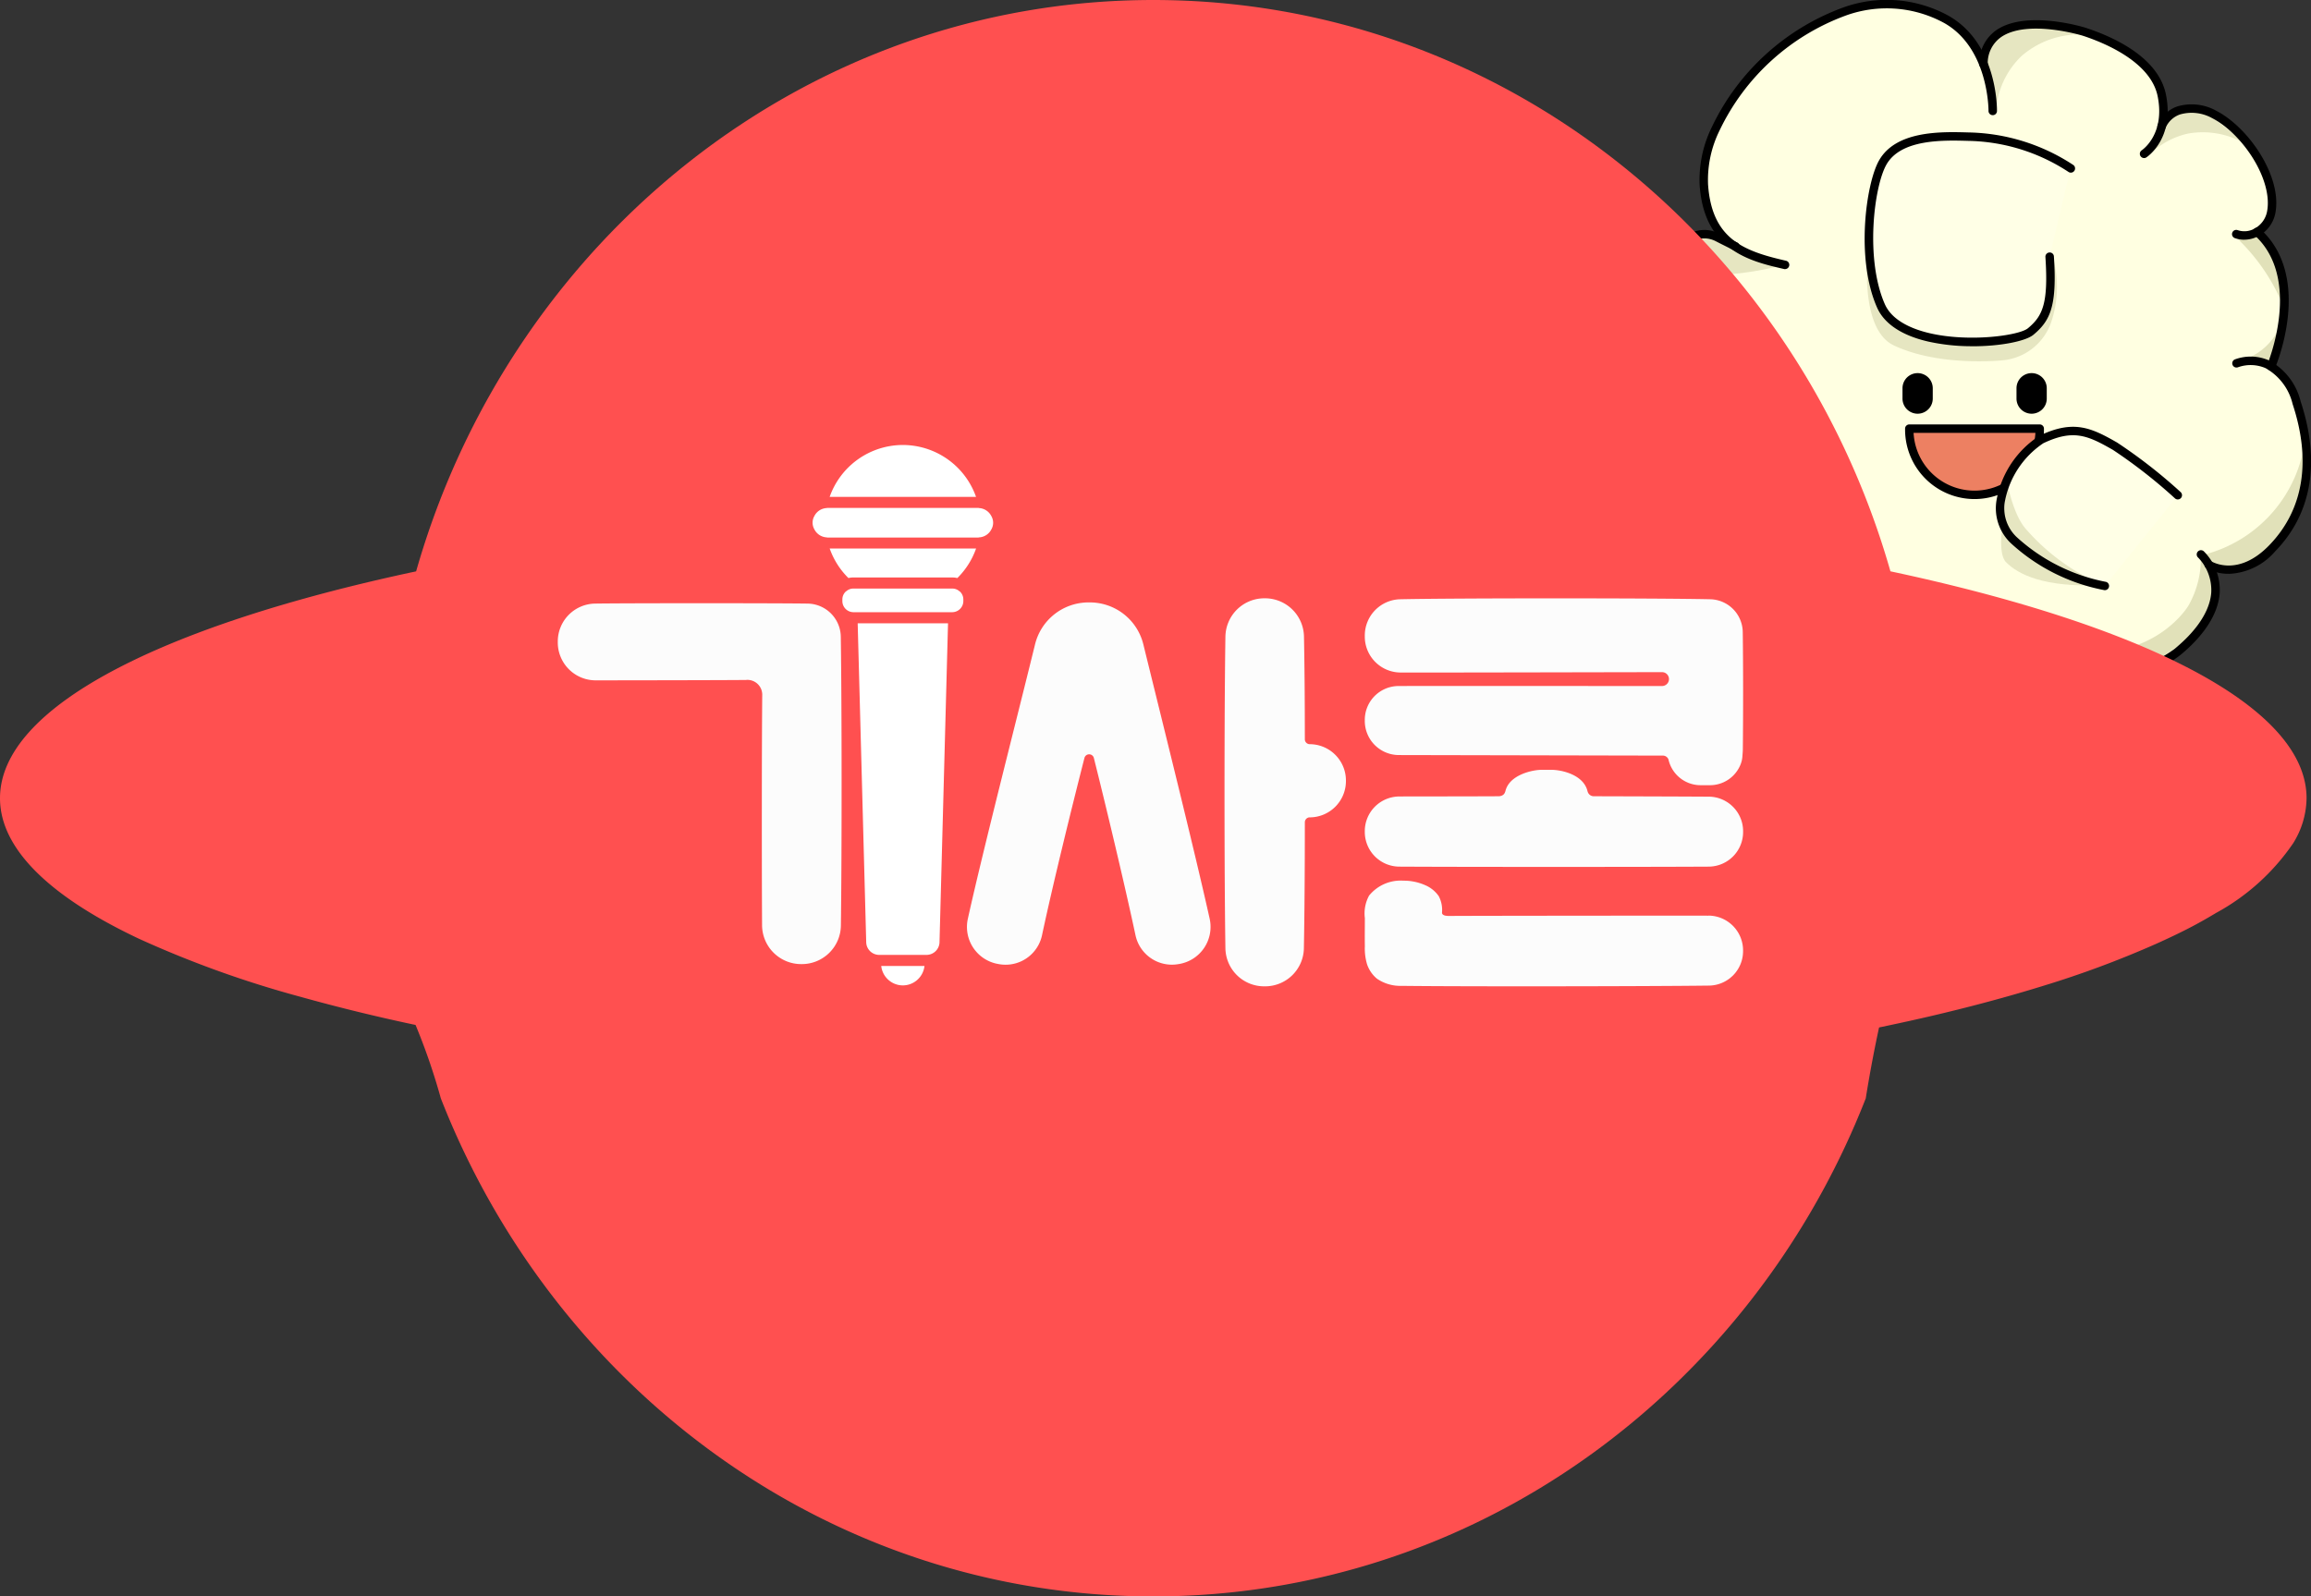 <svg xmlns="http://www.w3.org/2000/svg" width="173.666" height="120" viewBox="0 0 173.666 120">
    <rect x="0" y="0" width="173.666" height="120" fill="#333333" stroke="none"/>
    <defs>
        <clipPath id="dq7fk3gdwa">
            <path data-name="사각형 2985" style="fill:none" d="M0 0h50v53H0z"/>
        </clipPath>
        <clipPath id="dcfz1jqfcb">
            <path data-name="사각형 1981" style="fill:none" d="M0 0h95.834v66.667H0z"/>
        </clipPath>
    </defs>
    <g data-name="그룹 2256" style="clip-path:url(#dq7fk3gdwa)" transform="translate(123.666)">
        <path data-name="패스 6572" d="m15.608 1.915-2.447 1.139-2.832 2.076-2.493 2.732-1.465 2.363-.916 2.493-.155 2.45.529 2.179 1.1 1.6-.939-.266-.912-.1-.642.176-.611.412-.621.671-1.148 2.46-.462 1.935-.372 2.565.1 3.339.426 2.536.569 1.184.91.553 1.133.209-.877 1.161-.541 1.318.158 1.931.632 2.8 1.465 1.9 1.21.95h.969l.946-.225-.161 1.074.645 1.519.754 1.192 2.175 1.6 1.984.727 2.427.339 1.495-.27.681-.514.263 1.1.564.722.966.705 1.879.636 2.063.361h3.135s2.454-.308 2.483-.317 1.222-.794 1.222-.794l.711-1.872.866.961 1.238.234 1.316-.017 2.823-.355 2.91-1.316 1.506-1.551 1.083-1.539.38-1.29-.207-1.7-.023-.478 1.08.372 1.253-.373 1.029-.5 1.3-1.226L49.565 40l1.119-3.6-.217-2.446-.339-1.86-.619-1.649-.638-1.075-.961-.87.3-1.086.4-1.3.342-2.448-.1-1.888-.621-1.594-.79-1.184-.339-.292-.041-.432.635-.728.281-1.757-.33-1.567-.883-1.844-1.364-1.387-1.389-1.2-1.291-.609-1.608.04-1.157.776-.141-.7-.289-1.629-1.182-1.842-1.672-1.242-2.853-1.247-2.425-.475-2.027-.065-1.752.577-.924 1.072-.468.805-.971-1.311-1.756-1.606-3.157-.975-2.609.026z" transform="translate(-.903 -1.007)" style="fill:#ffffe1"/>
        <path data-name="패스 6573" d="M64.475 58.192s-1.953 9.226 1.488 10.846 8.137 1.116 8.137 1.116a4.271 4.271 0 0 0 3.719-3 8.3 8.3 0 0 0 .037-4.926z" transform="translate(-47.301 -43.068)" style="fill:#e6e6c1"/>
        <path data-name="패스 6574" d="M80.346 184.8a10.512 10.512 0 0 1-5.861 1.917 13.258 13.258 0 0 1-6.454-2.064l-.284.822.366 1.826 1.677.944 3.045.806 4.691.181 2.658-.694.529-1.6z" transform="translate(-50.13 -136.662)" style="fill:#e1e1b9"/>
        <path data-name="패스 6575" d="M28.555 162.91a6.687 6.687 0 0 0 1.2 2.867 7.106 7.106 0 0 0 6.491 2.712 6.944 6.944 0 0 0 2.8-1.007l-1.086 2.883-1.339.354-4.4-.755-2.821-2.12a4.8 4.8 0 0 1-1.369-2.993l.527-1.941" transform="translate(-20.739 -120.571)" style="fill:#e1e1b9"/>
        <path data-name="패스 6576" d="M18.549 162.146a4.87 4.87 0 0 1-4.042-.268l1.375 1.336.811.18 1.009-.121z" transform="translate(-10.734 -119.807)" style="fill:#e1e1b9"/>
        <path data-name="패스 6577" d="M11.759 126.107s-2.824 2.529-2.978 3.73v-1.692l.779-1.106.394-.722z" transform="translate(-6.496 -93.333)" style="fill:#e1e1b9"/>
        <path data-name="패스 6578" d="M14.892 70.251s-4.755 1.374-8.492.279l1.26-2.037 1.586-.542z" transform="translate(-4.734 -50.29)" style="fill:#e6e6c1"/>
        <path data-name="패스 6579" d="M128.025 160.313a7.177 7.177 0 0 1-.926 3.857s-2.263 3.873-8.005 3.543a3.1 3.1 0 0 1-1.354-.358 3.065 3.065 0 0 1-1.075-1 3.32 3.32 0 0 0 .349 1.985 3.273 3.273 0 0 0 1.034 1.155l2.386.023 2.157-.271 2.4-1.139 2.685-1.811 1.463-2.448-.207-2.084-.9-1.455" transform="translate(-86.307 -118.649)" style="fill:#e1e1b9"/>
        <path data-name="패스 6580" d="M169.3 126.781a10.218 10.218 0 0 1-7.49 8.715l.525.977h1.709l2.148-.859 1.54-1.316 1.766-4.115-.2-3.4" transform="translate(-119.739 -93.831)" style="fill:#e1e1b9"/>
        <path data-name="패스 6581" d="M174.84 94.654a4.593 4.593 0 0 1-2.94 2.516s1.259-.071 1.265-.1 1.018.257 1.018.257z" transform="translate(-127.199 -70.054)" style="fill:#e1e1b9"/>
        <path data-name="패스 6582" d="M174.353 73.669a14.727 14.727 0 0 0-3.576-5.284l1.794-.137 1.129 1.479.653 3.943" transform="translate(-126.372 -50.51)" style="fill:#e1e1b9"/>
        <path data-name="패스 6583" d="M153.176 34.669a6.314 6.314 0 0 0-5.081-1.334 5.931 5.931 0 0 0-3.072 1.742l1.344-2.749 1.526-.847 1.239.034 4.044 3.155" transform="translate(-107.314 -23.299)" style="fill:#e6e6c1"/>
        <path data-name="패스 6584" d="M105.919 7.845a6.651 6.651 0 0 0-5.609 1.494 6.263 6.263 0 0 0-1.886 3.736l-1.05-3.653 1.392-1.874 2.024-.608 5.129.9" transform="translate(-72.054 -5.136)" style="fill:#e6e6c1"/>
        <path data-name="패스 6585" d="M79.677 41.842a14.463 14.463 0 0 0-7.693-2.377c-2.057-.058-5.269-.126-6.438 1.962-.93 1.66-1.7 7.2-.123 10.76s10.038 2.929 11.248 1.922 1.66-2.063 1.426-5.62" transform="translate(-47.741 -29.193)" style="fill:#ffffe6"/>
        <path data-name="패스 6586" d="M24.562 26.025a15.046 15.046 0 0 1-3.369-.36c-1.953-.457-3.268-1.336-3.8-2.542-1.63-3.683-.827-9.323.136-11.044 1.275-2.277 4.685-2.182 6.724-2.124a14.8 14.8 0 0 1 7.861 2.431.318.318 0 1 1-.354.527 14.17 14.17 0 0 0-7.524-2.324c-1.894-.052-5.064-.142-6.151 1.8-.931 1.664-1.6 7.1-.109 10.477.569 1.284 2.144 1.895 3.366 2.18 2.965.694 6.722.181 7.388-.373 1.113-.927 1.541-1.875 1.312-5.356a.318.318 0 0 1 .3-.338.312.312 0 0 1 .338.3c.246 3.735-.276 4.834-1.54 5.885-.574.478-2.453.864-4.571.864"/>
        <path data-name="패스 6587" d="M10.481 20.232a.317.317 0 0 1-.071-.008c-2.539-.583-6.016-1.382-6.353-6.319a9.008 9.008 0 0 1 .918-4.357A17.661 17.661 0 0 1 14.855.56a9.637 9.637 0 0 1 7.877.608c3.7 2.067 3.673 6.969 3.67 7.176a.315.315 0 0 1-.322.313.318.318 0 0 1-.314-.321c0-.047.018-4.733-3.344-6.614a9.019 9.019 0 0 0-7.37-.558 16.988 16.988 0 0 0-9.5 8.649 8.387 8.387 0 0 0-.862 4.049C4.973 18 7.403 18.881 10.552 19.6a.318.318 0 0 1-.071.627"/>
        <path data-name="패스 6588" d="M3.391 33.3a2.78 2.78 0 0 1-1.7-.527c-1.9-1.409-1.819-5.282-1.536-8.5a12.227 12.227 0 0 1 2.247-5.944 2.468 2.468 0 0 1 3.127-.778c.631.325 1.36.679 1.367.682a.318.318 0 0 1-.277.572c-.007 0-.743-.36-1.381-.689a1.829 1.829 0 0 0-2.317.581 11.59 11.59 0 0 0-2.134 5.631c-.247 2.815-.382 6.7 1.282 7.934.728.54 1.793.536 3.166-.015a.318.318 0 1 1 .237.59 5.673 5.673 0 0 1-2.08.463"/>
        <path data-name="패스 6589" d="M6.148 43.995a2.151 2.151 0 0 1-.3-.021c-.847-.117-2.442-.854-3.608-4.472-1.714-5.325 1.216-6.764 1.342-6.822a.318.318 0 0 1 .271.575c-.107.052-2.539 1.293-1.007 6.052 1.1 3.41 2.526 3.959 3.089 4.037a1.249 1.249 0 0 0 1.213-.458.318.318 0 0 1 .53.351 1.85 1.85 0 0 1-1.534.757"/>
        <path data-name="패스 6590" d="M15.374 50.374a11.911 11.911 0 0 1-4.387-1.075c-2.388-1.092-3.889-2.96-4.014-5-.153-2.473 1.806-2.674 1.826-2.676a.313.313 0 0 1 .345.288.318.318 0 0 1-.287.344c-.141.015-1.361.194-1.25 2s1.473 3.469 3.645 4.461c1.388.634 4.079 1.408 5.393.787a1.152 1.152 0 0 0 .665-.778.318.318 0 0 1 .615.162 1.775 1.775 0 0 1-1.008 1.19 3.636 3.636 0 0 1-1.542.291"/>
        <path data-name="패스 6591" d="M24.965 53.001c-2.114 0-4.595-.258-6.159-1.181a2.922 2.922 0 0 1-1.457-1.87 4.7 4.7 0 0 1 .692-3.211.318.318 0 0 1 .533.346 4.119 4.119 0 0 0-.606 2.723 2.314 2.314 0 0 0 1.16 1.465c2.588 1.526 8.123 1.083 9.379.827a2.415 2.415 0 0 0 1.775-2.89.318.318 0 0 1 .63-.085 3.028 3.028 0 0 1-2.279 3.6 21.575 21.575 0 0 1-3.67.278"/>
        <path data-name="패스 6592" d="M33.754 51.324a13.616 13.616 0 0 1-2.061-.16c-1.142-.175-1.783-3.095-1.952-3.985a.318.318 0 0 1 .625-.119c.308 1.62.954 3.4 1.424 3.476a10.183 10.183 0 0 0 7.95-1.757c.97-.786 2.62-2.381 2.763-4.228a3.513 3.513 0 0 0-1.02-2.675.318.318 0 0 1 .471-.426 4.12 4.12 0 0 1 1.183 3.15c-.161 2.085-1.946 3.823-3 4.673a10.1 10.1 0 0 1-6.386 2.05"/>
        <path data-name="패스 6593" d="M43.825 43.131a3.42 3.42 0 0 1-1.693-.42.318.318 0 0 1 .343-.535c.084.052 2.033 1.231 4.376-1.18 2.578-2.653 3.19-6.326 1.768-10.622a4.205 4.205 0 0 0-2.032-2.7 2.825 2.825 0 0 0-2.075-.067.318.318 0 0 1-.248-.585 3.424 3.424 0 0 1 2.577.069 4.786 4.786 0 0 1 2.382 3.087c1.5 4.536.839 8.431-1.915 11.264a4.83 4.83 0 0 1-3.481 1.693"/>
        <path data-name="패스 6594" d="M47.006 27.853a.318.318 0 0 1-.293-.442c.027-.064 2.677-6.444-.967-9.741a.318.318 0 1 1 .427-.471c3.982 3.6 1.244 10.182 1.126 10.461a.318.318 0 0 1-.293.193"/>
        <path data-name="패스 6595" d="M44.987 18.021a2.127 2.127 0 0 1-.71-.122.318.318 0 1 1 .211-.6 1.562 1.562 0 0 0 1.3-.133 1.857 1.857 0 0 0 .9-1.217c.5-2.406-1.841-5.9-4.113-7.066a3.158 3.158 0 0 0-2.415-.281 1.843 1.843 0 0 0-1.1 1.037.318.318 0 0 1-.581-.258 2.487 2.487 0 0 1 1.47-1.379 3.8 3.8 0 0 1 2.917.315c2.482 1.277 5.017 5.024 4.444 7.761a2.5 2.5 0 0 1-1.21 1.64 2.263 2.263 0 0 1-1.113.3"/>
        <path data-name="패스 6596" d="M37.455 11.88a.318.318 0 0 1-.175-.583c.075-.05 1.761-1.215 1.2-4.046-.523-2.648-4.134-4.082-5.663-4.576-.041-.013-4.165-1.254-6.127.128a2.392 2.392 0 0 0-.982 2.032.313.313 0 0 1-.327.308.317.317 0 0 1-.308-.327 3.024 3.024 0 0 1 1.251-2.53c2.246-1.584 6.645-.228 6.689-.214 2.031.656 5.524 2.186 6.091 5.058.646 3.27-1.389 4.643-1.476 4.7a.316.316 0 0 1-.174.052"/>
        <path data-name="패스 6597" d="M29.001 28.405a.779.779 0 0 0-.779.778v.779a.779.779 0 0 0 1.557 0v-.779a.779.779 0 0 0-.779-.778"/>
        <path data-name="패스 6598" d="M29.006 31.098a1.138 1.138 0 0 1-1.137-1.136v-.778a1.137 1.137 0 0 1 2.274 0v.778a1.138 1.138 0 0 1-1.137 1.136m0-2.335a.421.421 0 0 0-.421.42v.778a.421.421 0 0 0 .842 0v-.778a.421.421 0 0 0-.421-.42"/>
        <path data-name="패스 6599" d="M20.439 28.405a.779.779 0 0 0-.779.778v.779a.779.779 0 0 0 1.557 0v-.779a.779.779 0 0 0-.779-.778"/>
        <path data-name="패스 6600" d="M20.439 31.098a1.138 1.138 0 0 1-1.137-1.136v-.778a1.137 1.137 0 0 1 2.274 0v.778a1.138 1.138 0 0 1-1.137 1.136m0-2.335a.421.421 0 0 0-.421.42v.778a.421.421 0 0 0 .842 0v-.778a.421.421 0 0 0-.421-.42"/>
        <path data-name="패스 6602" d="M81.106 128.953a4.9 4.9 0 0 1-4.9-4.9v-.075h9.8v.075a4.9 4.9 0 0 1-4.9 4.9" transform="translate(-56.389 -91.758)" style="fill:#ed8062"/>
        <path data-name="패스 6603" d="M24.716 37.514a5.225 5.225 0 0 1-5.22-5.218v-.075a.318.318 0 0 1 .318-.318h9.8a.318.318 0 0 1 .318.318v.075a5.225 5.225 0 0 1-5.22 5.218m-4.577-4.974a4.584 4.584 0 0 0 9.155 0z"/>
        <path data-name="패스 6607" d="M102.9 150.281s-.483 2.517.2 3.2c.941.946 2.865 1.888 7.044 1.733l-2.626-.781-1.836-.951-1.434-1.155-1.085-1.139z" transform="translate(-76.019 -111.224)" style="fill:#e6e6c1"/>
        <path data-name="패스 6608" d="M115.835 129.5a38.171 38.171 0 0 0-4.728-3.693c-1.94-1.108-3.14-1.646-5.529-.505-1.58.754-4.723 5.072-2.064 7.579a14.056 14.056 0 0 0 6.831 3.431" transform="translate(-75.835 -92.267)" style="fill:#ffffe6"/>
        <path data-name="패스 6609" d="M105.129 142.761a16.108 16.108 0 0 0 5.874 4.21l-4.57-1.554-2.261-1.878-.8-1.556.252-2.914c.544 2.54 1.185 3.329 1.5 3.691" transform="translate(-76.494 -102.927)" style="fill:#e6e6c1"/>
        <path data-name="패스 6610" d="M34.509 44.362a.324.324 0 0 1-.083-.011 14.324 14.324 0 0 1-6.967-3.507 3.613 3.613 0 0 1-1.074-3.33 7.285 7.285 0 0 1 3.22-4.766c2.549-1.217 3.874-.6 5.823.516a38.8 38.8 0 0 1 4.78 3.73.318.318 0 0 1-.42.477 38.3 38.3 0 0 0-4.676-3.656c-1.876-1.072-2.961-1.58-5.234-.494a6.77 6.77 0 0 0-2.866 4.291 2.965 2.965 0 0 0 .882 2.77 13.792 13.792 0 0 0 6.7 3.356.318.318 0 0 1-.082.624"/>
    </g>
    <path data-name="logo_bg" d="M33.128 82.564a47.161 47.161 0 0 0-1.9-5.52 140.41 140.41 0 0 1-8.712-2.133 78.987 78.987 0 0 1-12.056-4.339C3.789 67.427 0 63.826 0 60c0-6.857 12.166-12.985 31.271-17.053C38.349 18.119 60.463 0 86.666 0s48.317 18.119 55.395 42.945c19.1 4.068 31.271 10.2 31.271 17.053a6.528 6.528 0 0 1-1 3.378 16.617 16.617 0 0 1-5.812 5.255 36.27 36.27 0 0 1-1.735.984c-.869.461-1.821.911-2.808 1.354a74.933 74.933 0 0 1-8.437 3.136c-2.65.822-5.525 1.593-8.6 2.31-.938.217-1.9.429-2.877.637l-.856.181a99.89 99.89 0 0 0-1 5.33C131.616 104.515 110.889 120 86.665 120s-44.949-15.485-53.537-37.436z" style="fill:#ff5050"/>
    <g data-name="그룹 410" style="clip-path:url(#dcfz1jqfcb)" transform="translate(39.416 26.782)">
        <path data-name="패스 3429" d="M89.57 35.652c.028-.03.051-.062.078-.093.078-.078.141-.17.213-.253s.142-.17.214-.254.14-.168.212-.251.143-.171.215-.255.141-.169.213-.252.142-.17.214-.253.14-.169.212-.253a4.251 4.251 0 0 0 1.266-3v-.054a4.258 4.258 0 0 0-1.22-3c.028-.04.061-.078.087-.119.074-.093.15-.186.216-.286a4.091 4.091 0 0 0 .477-.742 3.7 3.7 0 0 0 .384-1.428l.009-.143c.012-.147.022-.3.023-.444.033-2.636.03-6.445-.006-8.863a4.159 4.159 0 0 0-4.077-4.116c-2.238-.052-7.519-.07-11.716-.07-5.273 0-9.738.026-11.651.068a4.356 4.356 0 0 0-4.218 3.638c-.028.112-.059.221-.079.336s-.058.221-.078.336-.059.223-.079.338-.059.222-.079.336-.059.222-.078.338-.059.221-.079.335-.059.223-.079.34-.058.219-.078.333-.059.223-.079.339-.059.222-.078.337-.059.222-.079.337-.059.223-.079.338-.058.221-.078.335-.059.222-.078.337-.06.223-.079.338c-.024.094-.056.183-.073.279a331.849 331.849 0 0 0-.055-4.524 4.622 4.622 0 0 0-4.583-4.513h-.078a4.608 4.608 0 0 0-4.563 4.344 4.35 4.35 0 0 0-.04.513v.114c0 .075-.024.145-.026.22v.108c0 .076-.025.148-.026.226v.116c0 .074-.024.143-.026.218v.108c-.006.077-.026.149-.027.227v.119c-.005.073-.024.141-.025.214v.109c-.005.076-.025.148-.027.225v.111c0 .075-.025.147-.027.222v.11c-.005.076-.024.147-.026.224v.116c0 .074-.024.143-.025.218v.108c-.006.076-.026.148-.027.226v.117c-.005.073-.024.142-.025.217v.108c-.006.077-.025.148-.027.226v.116c-.005.074-.024.143-.025.218v.111c-.005.076-.025.147-.026.223v.109c-.006.076-.025.147-.027.224v.109c-.005.076-.025.148-.026.225v.118c0 .073-.024.142-.025.216v.11c-.006.076-.025.147-.027.223v.109c-.006.076-.026.148-.027.225v.117c-.005.073-.024.143-.026.218v.108c-.006.076-.026.148-.027.225v.116c-.005.073-.024.143-.025.218v.108c-.006.077-.026.148-.027.226v.118c0 .073-.024.142-.025.216v.11c-.006.076-.025.147-.027.224v.11c0 .035-.016.1-.017.146l-1.225-4.972a2635.99 2635.99 0 0 1-.927-3.761 5.793 5.793 0 0 0-5.641-4.418h-.083a5.779 5.779 0 0 0-4.5 2.161l-.017-.058a2.794 2.794 0 0 0-.058-.378 2.724 2.724 0 0 0-.059-.381 2.757 2.757 0 0 0-.058-.374 2.8 2.8 0 0 0-.058-.378 2.79 2.79 0 0 0-.057-.377 2.854 2.854 0 0 0-.059-.381 2.753 2.753 0 0 0-.058-.374c-.007-.052-.011-.1-.021-.156a2.6 2.6 0 0 0-.065-.48 2.719 2.719 0 0 0-.057-.372 2.78 2.78 0 0 0-.057-.376 2.781 2.781 0 0 0-.057-.376 2.725 2.725 0 0 0-.058-.381 2.717 2.717 0 0 0-.058-.372 2.779 2.779 0 0 0-.057-.376 2.641 2.641 0 0 0-.059-.383 2.713 2.713 0 0 0-.057-.37 2.779 2.779 0 0 0-.057-.376 2.763 2.763 0 0 0-1.347-2.125 7.5 7.5 0 0 0-14.252 0 2.756 2.756 0 0 0-1.112 3.416 2.686 2.686 0 0 0 .124.373 2.692 2.692 0 0 0 .122.372 3.007 3.007 0 0 0 .124.376 2.689 2.689 0 0 0 .125.373 2.608 2.608 0 0 0 .122.373 2.721 2.721 0 0 0 .122.371 2.615 2.615 0 0 0 .125.376 2.521 2.521 0 0 0 .123.374 2.552 2.552 0 0 0 .122.369c-1.233-.024-5.29-.033-8.4-.033-2.8 0-6.483.007-7.638.027A4.537 4.537 0 0 0 0 16.436v.07a4.469 4.469 0 0 0 .873 2.649c.067.112.139.22.216.326s.138.218.214.323.138.221.218.327.137.218.213.323.137.218.213.322.138.22.216.326.138.219.215.324.138.217.214.323.138.221.217.327.138.218.216.323.136.218.213.323.138.218.214.323.139.221.218.328.137.217.214.322.138.219.215.325.138.218.214.323.137.218.214.323.138.22.216.326.138.218.216.324.137.218.213.323.138.219.216.325.138.218.215.324.138.218.215.324.138.218.214.323.138.219.215.324a3.774 3.774 0 0 0 .216.324c.067.112.138.219.215.325a3.676 3.676 0 0 0 .215.323 3.866 3.866 0 0 0 .213.323c.068.112.138.221.217.327s.137.218.214.323.137.218.214.323.138.22.217.325.137.218.214.324a3.687 3.687 0 0 0 .218.324c.066.112.138.22.215.325s.137.218.213.323.139.22.216.325a3.787 3.787 0 0 0 .216.325 3.774 3.774 0 0 0 .216.324 3.841 3.841 0 0 0 3.38 1.937h2.488c0 1.365.007 2.643.013 3.723a4.585 4.585 0 0 0 .822 2.6c.047.076.092.152.142.224s.091.148.14.219.089.148.138.217.092.151.142.223c.057.093.118.186.182.275.042.066.081.131.126.194s.09.149.14.221.088.148.138.218.091.151.142.222.089.149.14.22.089.148.14.219.088.148.138.219.09.15.142.222.088.148.14.22.088.148.139.219.089.149.139.22.091.15.141.222.09.147.139.218.089.149.14.221.09.149.14.22.09.149.14.22.089.149.14.22.089.148.139.219.09.15.142.222.088.148.139.218.088.149.139.22.089.15.14.221.089.149.14.22.09.15.14.221.09.148.139.219.09.149.141.221.088.148.139.218.089.15.14.222.089.148.14.219.089.149.139.22.09.15.142.221.088.149.14.22.088.148.138.218.09.151.141.222.088.148.138.218a4 4 0 0 0 3.4 1.917h.056a3.987 3.987 0 0 0 2.913-1.287c.037.038.074.074.115.109.018.044.044.085.064.128.028.073.064.141.1.211s.064.142.1.212a2.98 2.98 0 0 0 5.687-.428 2.455 2.455 0 0 0 .279-.264 3.933 3.933 0 0 0 2.285 1.289l.052.009a4 4 0 0 0 .652.054 3.927 3.927 0 0 0 3.822-3.094c.32-1.5.753-3.362 1.187-5.164.439 1.865.863 3.723 1.171 5.166a3.909 3.909 0 0 0 4.461 3.028l.054-.009a3.92 3.92 0 0 0 1.448-.558 4 4 0 0 0 3.366 1.919h.064a4.028 4.028 0 0 0 3.929-3.206c.019-.072.041-.143.056-.216s.041-.143.056-.217.041-.143.056-.218.041-.142.056-.214.041-.144.057-.219.04-.143.056-.218.04-.142.055-.217c.008-.027.02-.051.026-.078v.81a4.492 4.492 0 0 0 .259 1.643 3.6 3.6 0 0 0 1.085 1.518 4.141 4.141 0 0 0 2.5.807c1.364.018 4.08.027 7.452.027 4.64 0 9.2-.018 11.088-.043A3.719 3.719 0 0 0 82.5 51.2c.074-.068.146-.137.214-.211s.145-.136.213-.209.145-.136.213-.209.146-.136.213-.209.147-.137.216-.212.146-.137.213-.21.144-.134.211-.207.147-.137.215-.211.146-.137.214-.211.146-.136.214-.21.144-.135.212-.208.147-.137.216-.212.144-.135.212-.208.147-.138.215-.212.146-.136.213-.21.145-.135.213-.208.147-.137.215-.211.144-.135.212-.208.147-.138.216-.212.144-.135.212-.208.147-.138.216-.212.145-.136.213-.208.145-.137.213-.21.147-.137.215-.211.143-.134.211-.208.147-.137.215-.211.146-.137.214-.21.145-.136.212-.209.146-.136.214-.21.146-.136.214-.209.145-.137.213-.21.146-.137.214-.211.143-.134.211-.207.148-.138.217-.212.143-.134.211-.207.147-.138.216-.212.145-.137.213-.209.146-.137.214-.211.144-.135.212-.208.147-.138.217-.213a4.243 4.243 0 0 0 1.365-3.1v-.06a4.273 4.273 0 0 0-2.838-3.994" transform="translate(.833 5)" style="fill:#ff5050"/>
        <path data-name="패스 3430" d="M100.6 43.931c-1.011-.008-18.343.006-19.393.021-.19 0-.616.014-.633-.24a2.217 2.217 0 0 0-.243-1.248 2.355 2.355 0 0 0-1.027-.829 3.958 3.958 0 0 0-1.634-.335 3.054 3.054 0 0 0-2.576 1.123 2.8 2.8 0 0 0-.317 1.688c0 .7-.012 1.423 0 2.125a4.118 4.118 0 0 0 .172 1.367 2.431 2.431 0 0 0 .733 1.061 3.089 3.089 0 0 0 1.843.542c4.437.057 18.856.038 23.119-.02a2.592 2.592 0 0 0 2.555-2.6v-.06a2.613 2.613 0 0 0-2.6-2.6" transform="translate(-11.628 -1.883)" style="fill:#fcfcfc"/>
        <path data-name="패스 3431" d="M100.627 33.321c-1.579-.014-7.334-.029-8.618-.033a.48.48 0 0 1-.482-.327c0-.008-.007-.009-.009-.017-.272-1.267-1.938-1.642-2.713-1.642h-.76c-.654 0-2.438.367-2.711 1.629 0 .011-.013.015-.017.029-.094.347-.5.328-.5.328-1.164.011-7.241.014-7.467.017a2.606 2.606 0 0 0-2.577 2.609v.054a2.609 2.609 0 0 0 2.593 2.61c4.493.028 18.717.028 23.254 0a2.6 2.6 0 0 0 2.582-2.588v-.056a2.6 2.6 0 0 0-2.575-2.616" transform="translate(-11.628 -.217)" style="fill:#fcfcfc"/>
        <path data-name="패스 3432" d="M77.312 27.611a2.565 2.565 0 0 1-2.539-2.568v-.063a2.546 2.546 0 0 1 2.527-2.558c1.235-.009 18.358 0 19.81 0a.521.521 0 0 0 0-1.043c-.494 0-18.453.04-19.661.028a2.7 2.7 0 0 1-2.676-2.707v-.066a2.726 2.726 0 0 1 2.663-2.734c4.137-.091 19.293-.091 23.292 0a2.5 2.5 0 0 1 2.447 2.466c.036 2.44.037 6.2.006 8.817 0 .169-.02.34-.03.509a2.033 2.033 0 0 1-.218.8 2.474 2.474 0 0 1-2.235 1.385h-.679a2.475 2.475 0 0 1-2.425-1.933.447.447 0 0 0-.433-.292 1.441 1.441 0 0 0-.169 0z" transform="translate(-11.628 2.363)" style="fill:#fcfcfc"/>
        <path data-name="패스 3433" d="M16.216 22.039c-.806.019-10.538.031-11.369.031A2.849 2.849 0 0 1 2 19.217v-.069A2.848 2.848 0 0 1 4.793 16.3c2.152-.038 13.9-.037 15.993 0a2.53 2.53 0 0 1 2.482 2.493c.078 5.13.081 16.312.007 21.706a2.937 2.937 0 0 1-2.928 2.9h-.067a2.938 2.938 0 0 1-2.928-2.926c-.028-4.813-.023-13.877.013-17.308a1.114 1.114 0 0 0-1.151-1.13" transform="translate(.5 2.289)" style="fill:#fcfcfc"/>
        <path data-name="패스 3434" d="M52.152 19.347C53.628 25.354 56 34.856 57.138 39.98a2.829 2.829 0 0 1-2.3 3.4l-.068.011a2.8 2.8 0 0 1-3.207-2.178c-.838-3.929-2.291-9.987-3.128-13.32a.365.365 0 0 0-.708 0c-.853 3.329-2.351 9.391-3.187 13.322a2.8 2.8 0 0 1-3.208 2.179l-.067-.012a2.827 2.827 0 0 1-2.3-3.4c1.135-5.123 3.576-14.626 5.051-20.633a4.137 4.137 0 0 1 4.03-3.149h.083a4.137 4.137 0 0 1 4.023 3.149" transform="translate(-5.65 2.301)" style="fill:#fcfcfc"/>
        <path data-name="패스 3435" d="M68.512 32.293a.374.374 0 0 0-.352.377c0 3.692-.029 7.173-.072 9.472a2.914 2.914 0 0 1-2.936 2.853h-.068a2.908 2.908 0 0 1-2.893-2.86c-.09-5.576-.09-17.8 0-23.423a2.927 2.927 0 0 1 2.918-2.884h.068a2.932 2.932 0 0 1 2.918 2.88c.039 2 .063 4.581.065 7.708a.37.37 0 0 0 .352.378 2.729 2.729 0 0 1 2.735 2.716v.068a2.727 2.727 0 0 1-2.735 2.717" transform="translate(-9.52 2.363)" style="fill:#fcfcfc"/>
        <path data-name="패스 3436" d="M29.686 42.091a.976.976 0 0 0 .96.917h3.585a.978.978 0 0 0 .961-.917l.641-24.009h-6.789z" transform="translate(-4.007 1.987)" style="fill:#fff"/>
        <path data-name="패스 3437" d="M35.293 14.95h-6.817a.8.8 0 0 0-.512.195c-.015.012-.034.019-.048.032a.807.807 0 0 0-.253.586v.15a.836.836 0 0 0 .813.813h7.464a.838.838 0 0 0 .813-.813v-.15a.808.808 0 0 0-.254-.586c-.014-.013-.033-.02-.048-.032a.8.8 0 0 0-.511-.195z" transform="translate(-3.777 2.509)" style="fill:#fff"/>
        <path data-name="패스 3438" d="M37.494 7.688c-.022 0-.039-.013-.061-.013H26.088c-.022 0-.04.011-.061.013a1.094 1.094 0 0 0-.914.594 1 1 0 0 0 0 1.008 1.1 1.1 0 0 0 .914.6c.022 0 .039.012.061.012h11.345c.022 0 .039-.011.061-.012a1.094 1.094 0 0 0 .914-.594 1 1 0 0 0 0-1.008 1.1 1.1 0 0 0-.914-.6" transform="translate(-3.329 3.721)" style="fill:#fff"/>
        <path data-name="패스 3439" d="M32.017 2a5.838 5.838 0 0 0-5.5 3.9h11a5.839 5.839 0 0 0-5.5-3.9" transform="translate(-3.586 4.667)" style="fill:#fff"/>
        <path data-name="패스 3440" d="M27.923 13.559a1.622 1.622 0 0 1 .363-.043h7.464a1.615 1.615 0 0 1 .362.043 5.843 5.843 0 0 0 1.408-2.218h-11a5.843 5.843 0 0 0 1.408 2.218" transform="translate(-3.586 3.11)" style="fill:#fff"/>
        <path data-name="패스 3441" d="M32.792 50.453a1.638 1.638 0 0 0 1.625-1.46h-3.25a1.638 1.638 0 0 0 1.625 1.46" transform="translate(-4.361 -3.165)" style="fill:#fff"/>
    </g>
</svg>
